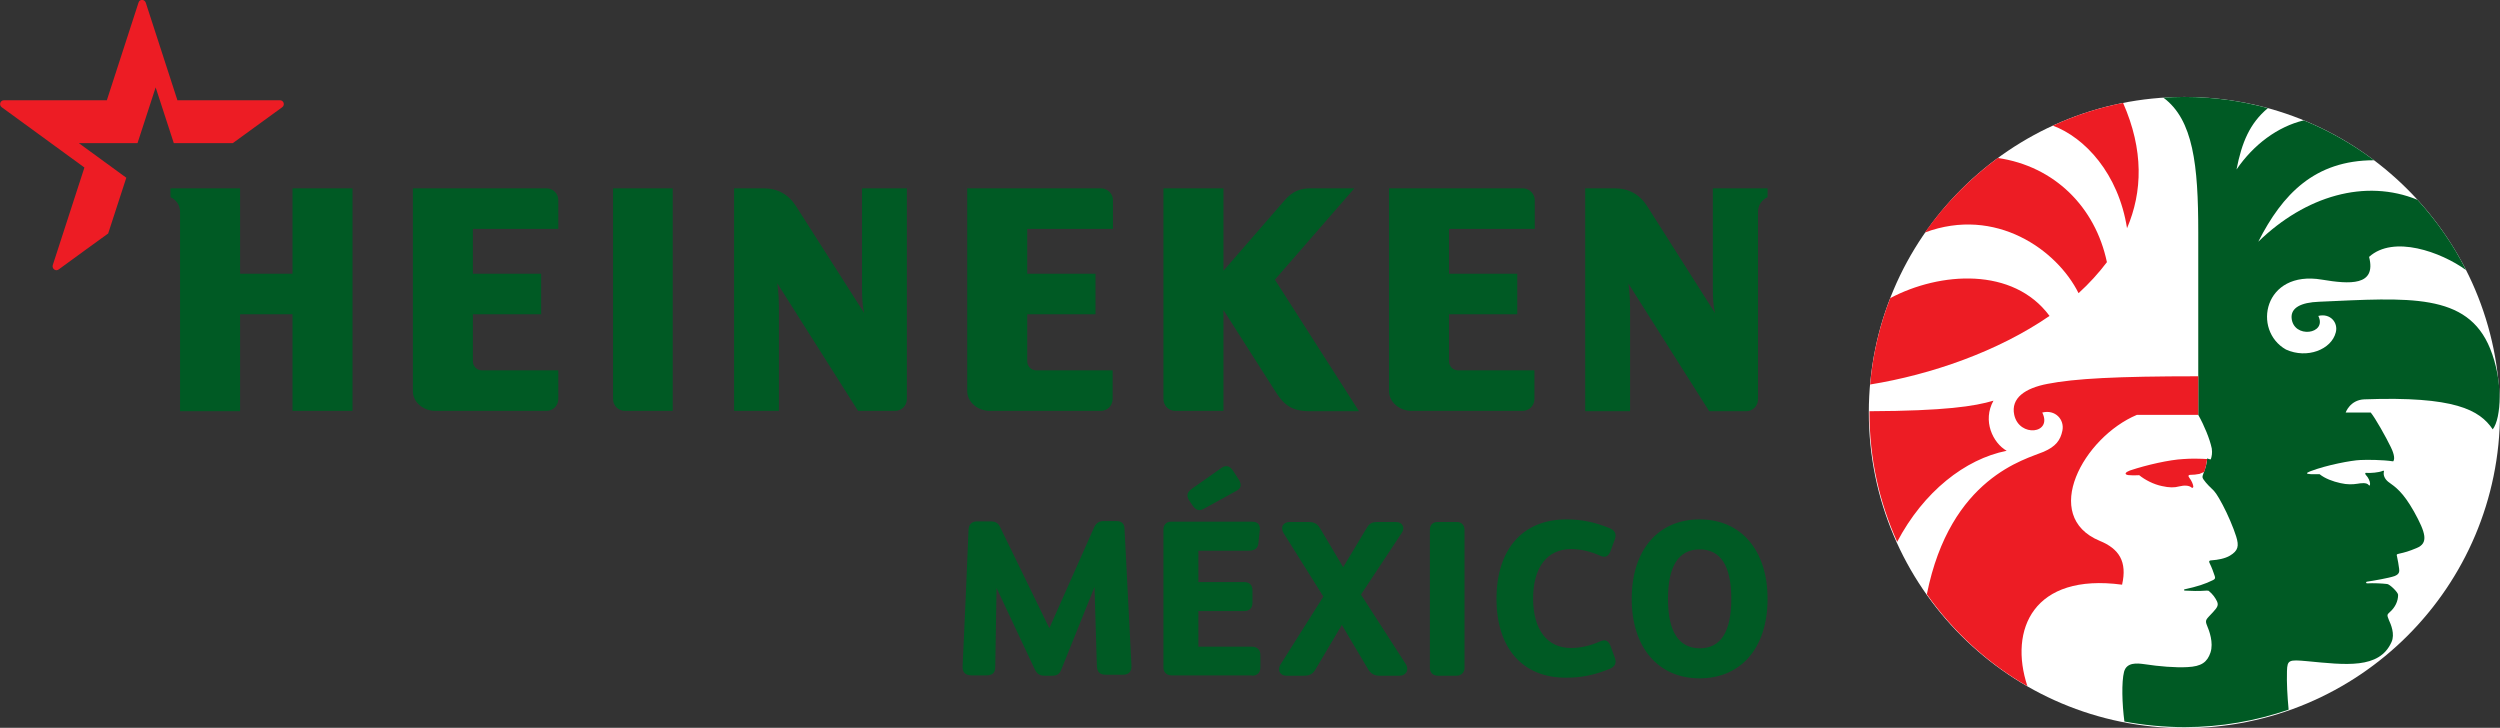 <?xml version="1.0" encoding="utf-8"?>
<!-- Generator: Adobe Illustrator 19.2.0, SVG Export Plug-In . SVG Version: 6.00 Build 0)  -->
<svg version="1.1" id="Capa_1" xmlns="http://www.w3.org/2000/svg" xmlns:xlink="http://www.w3.org/1999/xlink" x="0px" y="0px"
	 viewBox="0 0 758.1 220.7" style="enable-background:new 0 0 758.1 220.7;" xml:space="preserve">
<rect x="0" y="0" width="758.1" height="220.7" fill="#333333" stroke="none"/>
<style type="text/css">
	.st0{fill:#005A24;}
	.st1{fill:#ED1C24;}
	.st2{fill:#FFFFFF;}
</style>
<g>
	<g>
		<path class="st0" d="M436,204.9c-1.6,0-2.4-1.1-2.4-2.3l0-42c0-1.4,0.9-2.3,2.2-2.3h6.1c1.3,0,2.2,1,2.2,2.3l0,42
			c0,1.1-0.8,2.3-2.4,2.3H436z M321.8,203.1c-0.5,1.3-1.3,1.8-2.7,1.8h-2.3c-1.5,0-2.3-0.5-3-1.9c-2.9-6.2-11.6-24.7-11.6-24.7
			s-0.3,17.9-0.4,23.9c0,2-1,2.6-2.8,2.6h-4.4c-2,0-2.8-1.1-2.7-2.8c0.5-10.3,1.4-31,1.8-41.4c0.1-1.6,1-2.5,2.6-2.5h4
			c1.7,0,2.5,0.6,3.1,2c3.7,7.6,14.8,30.4,14.8,30.4s10.1-22.8,13.5-30.4c0.6-1.4,1.5-2.1,3-2.1h3.8c1.6,0,2.5,0.8,2.5,2.4
			c0.5,10.3,1.6,31,2.1,41.4c0.1,1.7-0.7,2.8-2.5,2.8h-5.3c-1.9,0-2.7-0.9-2.7-3.1c-0.2-5.9-0.7-23.5-0.7-23.5
			S324.3,196.9,321.8,203.1z M426.3,201.4c0.5,0.8,0.6,1.7,0.2,2.4c-0.4,0.7-1.1,1.1-2.1,1.1h-6.1c-1.5,0-2.6-0.6-3.4-1.9l-8-13.5
			l-8,13.5c-0.8,1.4-1.8,1.9-3.5,1.9h-5.3c-1.2,0-1.7-0.6-2-1c-0.4-0.7-0.3-1.6,0.2-2.4l13-20.6l-12.1-19.3
			c-0.5-0.8-0.5-1.7-0.2-2.3c0.4-0.6,1.1-1,1.9-1h6.2c0.9,0,2.3,0.3,3.2,1.9l7,11.8l7.2-12c0.8-1.3,1.6-1.7,3.1-1.7h5.8
			c0.9,0,1.6,0.4,1.9,1c0.4,0.7,0.3,1.6-0.3,2.4l-12.3,18.6L426.3,201.4z M453.8,181.6c0-15,7.9-24.1,21.2-24.1
			c4.6,0,8.5,0.8,13.2,2.7c2.1,0.9,1.8,2.5,1.5,3.3l-1.4,3.8c-0.3,0.7-0.7,1.2-1.2,1.4c-0.7,0.3-1.4,0-1.9-0.2c-2.9-1.3-5.9-2-8.8-2
			c-7.2,0-11.5,5.5-11.5,15s4.3,15,11.5,15c2.9,0,5.9-0.7,8.8-2c0.5-0.2,1.2-0.5,1.9-0.2c0.5,0.2,0.9,0.7,1.2,1.4l1.4,3.8
			c0.3,0.9,0.6,2.4-1.5,3.3c-4.7,1.9-8.6,2.7-13.2,2.7C461.7,205.6,453.8,196.5,453.8,181.6z M494.8,181.6c0,14.7,8,24.1,20.6,24.1
			c12.6,0,20.6-9.3,20.6-24.1c0-14.7-8-24.1-20.6-24.1C502.8,157.5,494.8,166.8,494.8,181.6z M505.8,181.6c0-9.9,3.2-15,9.6-15
			c6.4,0,9.6,5,9.6,15s-3.2,15-9.6,15C509,196.5,505.8,191.5,505.8,181.6z M360.7,151.9c-0.4-0.6-0.7-1.2-0.6-1.9
			c0.1-0.8,0.7-1.3,1.2-1.7l8.8-6.2c0.5-0.4,1.3-0.9,2.1-0.7c0.8,0.1,1.3,0.8,1.6,1.2l1.9,2.9c0.4,0.7,0.6,1.3,0.5,1.9
			c-0.1,0.6-0.6,1.1-1.2,1.4l-9.8,5.4c-0.6,0.3-1.1,0.5-1.5,0.5c-0.7,0-1.3-0.4-1.9-1.2L360.7,151.9z M379.6,204.9
			c1.7,0,2.6-0.9,2.6-2.6v-3.7c0-1.6-1-2.5-2.7-2.5h-16.1v-10.8h13.8c1.7,0,2.6-0.9,2.6-2.5v-3.8c0-1.6-0.9-2.5-2.6-2.5h-13.8v-9.5
			h15c1,0,3,0,3.2-2.3l0.4-3.8c0.1-0.5,0.1-1.3-0.4-2c-0.4-0.5-1.1-0.7-2-0.7h-24.6c-1.3,0-2.2,1-2.2,2.3l0,42
			c0,1.1,0.8,2.3,2.4,2.3H379.6z"/>
		<g>
			<path class="st0" d="M410.7,57.1c0,0-10,0-13.1,0c-3.2,0-5.6,0.8-8.1,3.7C387,63.7,371,82.1,371,82.1v-25h-18.2V121
				c0,2,1.6,3.6,3.6,3.6H371V94c0,0,13.6,21.3,16,25.1c2.4,3.7,4.8,5.6,10.2,5.6c5.4,0,14.9,0,14.9,0l-25.5-39.9L410.7,57.1
				L410.7,57.1z M333.8,57.1c0,0-39.4,0-40.5,0l0,0v61.5c0,3.4,3.3,6,6.8,6h33.7c2,0,3.6-1.6,3.6-3.6v-8.7h-23.2
				c-1.5,0-2.7-1.2-2.7-2.8V95.3h20.7V83h-20.7V69.4h26v-8.7C337.5,58.7,335.8,57.1,333.8,57.1L333.8,57.1z M461.7,57.1
				c0,0-39.4,0-40.5,0l0,0v61.5c0,3.4,3.3,6,6.8,6h33.7c2,0,3.6-1.6,3.6-3.6v-8.7h-23.2c-1.5,0-2.7-1.2-2.7-2.8V95.3h20.7V83h-20.7
				V69.4h26v-8.7C465.4,58.7,463.7,57.1,461.7,57.1L461.7,57.1z M204.1,57.1h-18.2V121c0,2,1.6,3.6,3.6,3.6h14.5V57.1L204.1,57.1z
				 M165.7,57.1c0,0-39.4,0-40.5,0l0,0v61.5c0,3.5,3.3,6,6.8,6h33.7c2,0,3.6-1.6,3.6-3.6v-8.7h-23.2c-1.5,0-2.7-1.2-2.7-2.8V95.3
				h20.7V83h-20.7V69.4h25.9v-8.7C169.3,58.7,167.7,57.1,165.7,57.1L165.7,57.1z M106.8,57.1H88.7V83H72.8V57.1H51.7v2.7
				c0,0,2.9,1.1,2.9,4.5v60.4h18.2V95.3h15.9v29.3h18.2V57.1L106.8,57.1z M275,57.1V121c0,2-1.6,3.6-3.6,3.6h-11.2l-24.5-38.7
				c0,0,0.5,3.2,0.5,7.2c0,4,0,31.5,0,31.5h-13.6V57.1c0,0,2.1,0,8.8,0c4.5,0,7.8,1.9,10.1,5.6c2,3.1,20.6,32.3,20.6,32.3
				s-0.7-2-0.7-7.3c0-5.3,0-30.6,0-30.6H275L275,57.1z M536,57.1v2.7c0,0-2.9,1.1-2.9,4.5l0,56.8c0,2-1.6,3.6-3.6,3.6h-11.2
				l-24.5-38.7c0,0,0.5,3.2,0.5,7.2c0,4,0,31.5,0,31.5h-13.6V57.1c0,0,2.1,0,8.8,0c4.5,0,7.8,1.9,10.1,5.6
				c2,3.1,20.5,32.3,20.5,32.3s-0.7-2-0.7-7.3c0-5.3,0-30.6,0-30.6H536z"/>
			<path class="st1" d="M17.8,81.7c-0.9,0.7-2.1-0.2-1.8-1.3c0.5-1.5,9.6-29.6,9.6-29.6L0.5,32.5c-0.9-0.7-0.4-2.1,0.7-2.1
				c1.6,0,31.2,0,31.2,0s9.1-28.1,9.6-29.6c0.3-1.1,1.8-1.1,2.2,0c0.5,1.5,9.6,29.6,9.6,29.6s29.6,0,31.1,0c1.1,0,1.6,1.4,0.7,2.1
				l-15,10.9H52.7l-5.5-16.9l-5.5,16.9H23.9l14.4,10.5l-5.5,16.9C32.8,70.8,18.7,81,17.8,81.7z"/>
		</g>
	</g>
	<g>
		<circle class="st2" cx="662.4" cy="125.1" r="95.7"/>
		<path class="st0" d="M670.4,139.3c0.3-0.9,0.5-1.9,0.3-3.3c-0.6-2.9-2.3-7-4.1-10.2v-11.7c0,0,0-28.2,0-43.7
			c0-20.3-1.5-34.1-10.6-40.8c2.1-0.1,4.3-0.2,6.4-0.2c8.8,0,17.3,1.2,25.3,3.4c-5.5,4.6-7.9,10.4-9.5,18.6
			c5.2-7.6,12.5-13,20.4-14.9c7.6,3.1,14.8,7.2,21.3,12.1c-18,0-27.8,10.3-35.1,24.7c14.3-13.9,32.5-19.2,48.3-12.7
			c5.8,6.4,10.8,13.5,14.7,21.3c-7.6-5.5-22-10.7-29.4-4c2.3,8.9-5.9,8.3-14.3,6.9c-17.7-3-21.2,15.4-10.9,21.2
			c6.4,2.9,13.8,0,15.1-5.2c0.8-3-1.7-5.9-5.3-5c2.8,5.6-7.6,7-8.1,0.6c-0.2-3,2.7-4.7,8.4-4.9c27.1-1.2,44.9-2.8,51.8,14.2
			c4,9.8,3.4,21.1,0.8,24.5c-4-5.9-11.5-10.1-39-9.1c-4.3,0.2-5.6,4-5.6,4h7.6c1.4,1.7,4.6,7.4,6.1,10.5c0.5,1,1.5,3.4,0.7,4.3
			c-3.3-0.5-8-0.5-10-0.4c-2.6,0.1-10.1,1.5-15.1,3.4c-1.5,0.6-1.3,0.8,0.2,0.9c0.9,0,1.3,0,2.6,0c1.6,1.3,4,2.2,6.3,2.7
			c2.1,0.5,3.8,0.4,5.1,0.2c1.2-0.2,2.8-0.4,3.4,0.3c0.3,0.4,0.5,0.3,0.5-0.3c0-0.7-0.5-1.9-1.3-2.7c-0.3-0.4-0.2-0.7,0.2-0.6
			c1.2,0.1,3.8-0.1,4.9-0.6c0.2-0.1,0.5-0.1,0.4,0.2c-0.3,1.1,0.3,2.3,1.3,3.1c2.2,1.6,4.4,3,7.8,9c3.6,6.5,4.5,9.6,0.8,11.1
			c-2.4,1-3.5,1.3-5.3,1.7c-0.8,0.2-0.8,0.2-0.6,1c0.2,1,0.5,2.5,0.6,3.5c0.1,0.8,0.2,1.7-1.4,2.3c-1.7,0.6-6.4,1.4-8.4,1.7
			c-0.3,0.1-0.3,0.5,0.1,0.5c1.9-0.1,4.4,0,6.1,0.2c0.8,0.1,3.3,2.5,3.3,3.3c0,1.9-0.9,3.8-2.5,5.2c-0.9,0.8-0.9,0.9-0.3,2.4
			c0.6,1.3,1.9,4.3,0.8,6.7c-3.7,8.3-14,6.9-25.6,5.8c-5.5-0.5-6-0.4-6.1,3c-0.1,3.8,0.1,7.3,0.5,11.7c-9.9,3.4-20.5,5.3-31.5,5.3
			c-6.3,0-12.4-0.6-18.3-1.7c-0.7-5.3-0.9-12-0.1-15.1c0.8-2.9,3.9-2.6,6.1-2.3c4.6,0.7,9.5,1.1,13.1,0.9c4.3-0.2,6-1.5,7-4.4
			c1-3-0.4-6.7-1-8.1c-0.8-1.9-0.3-1.9,1.8-4.2c1.5-1.6,1.6-2.2,1.2-3.2c-0.5-1.1-1.4-2.3-2.4-3.1c-0.2-0.2-0.3-0.2-0.8-0.2
			c-2.5,0.2-4.6,0.1-6.6,0c-0.3,0-0.3-0.4,0-0.4c3.7-0.8,6.2-1.6,8.6-2.8c0.6-0.3,0.7-0.6,0.5-1.2c-0.4-1.2-0.9-2.6-1.5-3.8
			c-0.4-0.7-0.2-1,0.7-1c1.6-0.1,3.9-0.5,5.4-1.4c2.5-1.5,2.8-2.9,1.9-5.8c-0.8-2.6-2.6-6.8-4.1-9.6c-1.7-3.2-2.4-4.1-3.3-4.9
			c-1.2-1.1-2.7-2.8-2.8-3.4c-0.1-0.5,0.2-0.9,0.4-1.6c0.6-1.6,0.9-2.8,1-4.2C669.7,139.2,670.1,139.3,670.4,139.3z"/>
		<path class="st1" d="M622.5,38.1c6.7-3.1,13.8-5.4,21.3-6.9c6.3,14.3,5.9,27,1.2,38C642.4,52.6,632.2,41.7,622.5,38.1z
			 M630.3,88.9c3.2-2.9,6.1-6.1,8.6-9.4c-3.5-16.7-15.9-29.1-33.1-31.6c-8.5,6.3-16,13.9-22.1,22.6
			C605.2,62.5,623.8,75.8,630.3,88.9z M621.5,95.8c-11-14.9-33.2-13.4-48.3-5.4c-3.2,8.2-5.3,17-6.1,26.2
			C585.6,113.6,605.8,106.6,621.5,95.8z M614.8,208.1c-5.7-17.2,1.8-34.4,28.7-30.8c1.6-7-0.9-10.9-6.8-13.3
			c-18-7.5-4.9-31.4,11.3-38.2h18.6v-11.7c-24.8,0-37.5,0.7-45.7,2.3c-6.8,1.3-11.2,4.3-10.1,9.4c1.5,6.9,11.7,5.8,8.5-0.7
			c3.9-1,6.8,2.1,6.1,5.5c-0.6,2.9-2,4.8-5.7,6.4c-5.4,2.3-28.3,7.7-35.4,43.2C592.3,191.6,602.7,201.1,614.8,208.1z M608.5,136.7
			c-4.2-2.4-7.4-9.1-4-15.2c-5.7,1.7-14.7,3.1-37.6,3.2c0,0.1,0,0.3,0,0.4c0,14,3,27.2,8.4,39.2
			C583.3,149.1,595.9,139.2,608.5,136.7z M668.4,143.1c0.5-1.4,0.7-2.6,0.9-3.9c-1.7-0.1-4.9-0.2-7.2,0c-4.2,0.2-11.2,1.8-16,3.4
			c-0.2,0.1-0.4,0.1-0.5,0.2c-1.7,0.7-1.1,1.3,0.3,1.3c1.3,0.1,2,0,2.8,0c1.7,1.4,4.4,2.8,6.9,3.3c2.2,0.5,3.8,0.5,5.2,0.1
			c1.6-0.4,3-0.3,3.7,0.3c0.3,0.3,0.6,0.1,0.6-0.3c-0.1-0.7-0.5-1.7-1.2-2.6c-0.5-0.6-0.2-0.9,0.2-0.9c0.9,0,2-0.1,2.9-0.3
			C667.3,143.6,668,143.3,668.4,143.1z"/>
	</g>
</g>
</svg>
